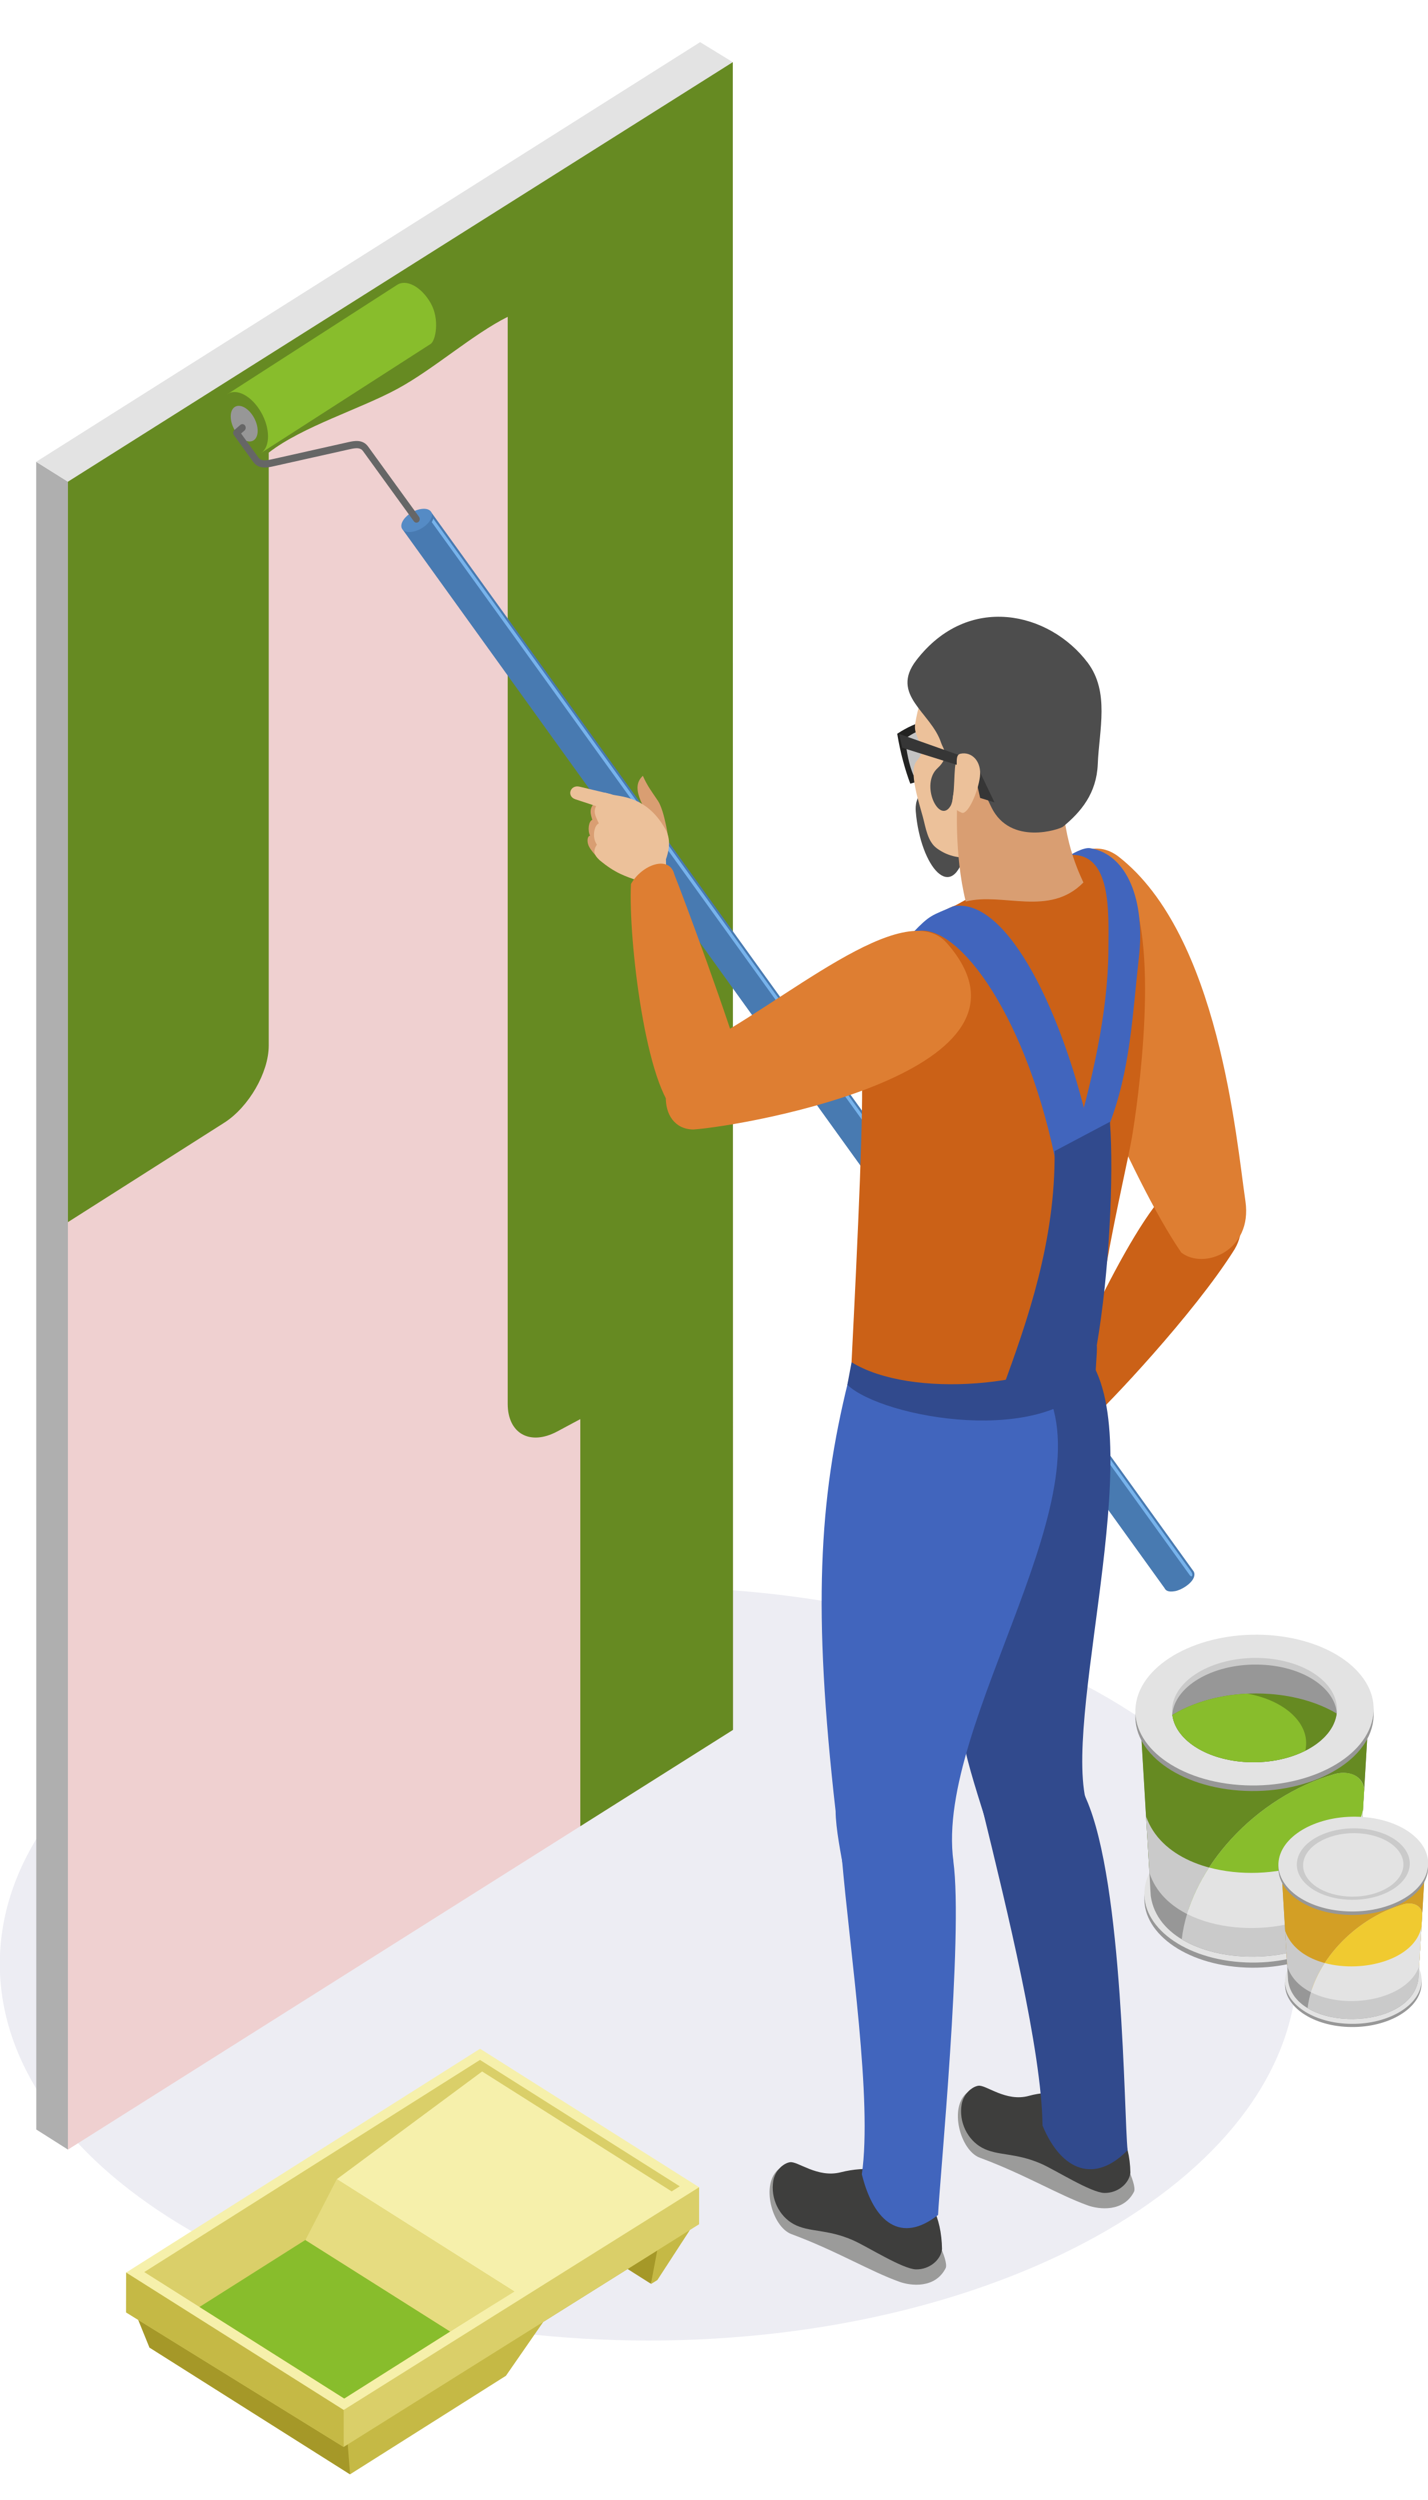 <svg width="32" height="56" viewBox="0 0 32 56" fill="none" xmlns="http://www.w3.org/2000/svg">
<path opacity="0.4" fill-rule="evenodd" clip-rule="evenodd" d="M14.533 35.552C22.559 35.552 29.069 39.331 29.069 43.99C29.069 48.65 22.559 52.428 14.533 52.428C6.506 52.428 -0.004 48.65 -0.004 43.99C-0.004 39.331 6.506 35.552 14.533 35.552Z" fill="#D2D2E1"/>
<path fill-rule="evenodd" clip-rule="evenodd" d="M1.523 48.151V10.79L0.811 10.344L0.813 47.701L1.523 48.151Z" fill="#AFAFAF"/>
<path fill-rule="evenodd" clip-rule="evenodd" d="M16.421 1.392L1.522 10.79V48.151L16.426 38.749L16.421 1.392Z" fill="#EFD0D0"/>
<path fill-rule="evenodd" clip-rule="evenodd" d="M16.421 1.392L1.522 10.79L0.811 10.344L15.689 0.944L16.421 1.392Z" fill="#E3E3E3"/>
<path fill-rule="evenodd" clip-rule="evenodd" d="M14.938 50.28L10.944 47.739L10.578 48.616L14.583 51.155L14.938 50.28Z" fill="#A59828"/>
<path fill-rule="evenodd" clip-rule="evenodd" d="M3.349 52.584L7.844 55.425L11.338 53.217L12.174 52.011L14.728 50.41L14.586 51.164L14.731 51.073L15.459 49.953L10.571 48.134C9.393 48.87 3.349 52.079 3.349 52.584Z" fill="#C5B945"/>
<path fill-rule="evenodd" clip-rule="evenodd" d="M3.348 52.584L7.844 55.425L7.844 55.425L7.773 54.491C7.895 48.532 6.252 52.146 3.005 51.74L3.348 52.584Z" fill="#A59828"/>
<path fill-rule="evenodd" clip-rule="evenodd" d="M2.826 51.798L7.701 54.812L15.666 49.823V48.994L2.827 50.906L2.826 51.798Z" fill="#DACF69"/>
<path fill-rule="evenodd" clip-rule="evenodd" d="M2.826 51.798L7.701 54.812L7.702 54.812V49.932C5.575 49.932 4.581 50.921 2.827 50.905L2.826 51.798Z" fill="#C5B945"/>
<path fill-rule="evenodd" clip-rule="evenodd" d="M2.827 50.905L7.701 53.983L15.666 48.994L10.758 45.892L2.827 50.905Z" fill="#F6F0AB"/>
<path fill-rule="evenodd" clip-rule="evenodd" d="M3.233 50.894L7.714 53.727L15.232 48.973L10.756 46.142L3.233 50.894Z" fill="#DACF69"/>
<path fill-rule="evenodd" clip-rule="evenodd" d="M10.088 52.226L6.847 50.172L4.47 51.676L7.714 53.727L10.088 52.226Z" fill="#88BD2C"/>
<path fill-rule="evenodd" clip-rule="evenodd" d="M15.077 49.104L10.804 46.401L7.548 48.814L11.528 51.332L15.077 49.104Z" fill="#F6F0AB"/>
<path fill-rule="evenodd" clip-rule="evenodd" d="M7.548 48.813L11.528 51.331L10.088 52.225L6.844 50.178L7.548 48.813Z" fill="#E6DC80"/>
<path fill-rule="evenodd" clip-rule="evenodd" d="M28.432 40.965C29.784 41.065 30.735 41.841 30.558 42.697C30.381 43.553 29.142 44.166 27.791 44.066C26.44 43.966 25.488 43.19 25.665 42.334C25.842 41.478 27.082 40.865 28.432 40.965Z" fill="#979797"/>
<path fill-rule="evenodd" clip-rule="evenodd" d="M28.432 40.85C29.784 40.95 30.735 41.726 30.558 42.582C30.381 43.439 29.142 44.051 27.791 43.951C26.44 43.851 25.488 43.076 25.665 42.219C25.842 41.363 27.082 40.75 28.432 40.85Z" fill="#E3E3E3"/>
<path fill-rule="evenodd" clip-rule="evenodd" d="M30.672 38.382C30.672 37.51 29.417 37.162 28.134 37.162C27.432 37.162 25.549 37.891 25.548 38.395C25.568 38.733 25.775 42.257 25.787 42.47C26.054 44.319 30.178 44.267 30.432 42.407L30.672 38.382Z" fill="#979797"/>
<path fill-rule="evenodd" clip-rule="evenodd" d="M25.755 41.889C26.033 42.584 27.024 43.136 28.109 43.136C28.855 43.136 30.145 42.799 30.462 41.9L30.637 38.956C29.738 40.394 26.497 40.467 25.581 38.992C25.627 39.809 25.722 41.354 25.755 41.889Z" fill="#668A22"/>
<path fill-rule="evenodd" clip-rule="evenodd" d="M30.544 40.53C30.214 42.266 26.329 42.525 25.682 40.688L25.759 41.957C26.323 43.662 29.872 43.534 30.459 41.959L30.544 40.53Z" fill="#CACACA"/>
<path fill-rule="evenodd" clip-rule="evenodd" d="M28.458 36.753C29.92 36.861 30.951 37.7 30.759 38.627C30.567 39.553 29.227 40.216 27.765 40.108C26.303 39.999 25.273 39.16 25.465 38.234C25.656 37.307 26.997 36.644 28.458 36.753Z" fill="#979797"/>
<path fill-rule="evenodd" clip-rule="evenodd" d="M28.458 36.628C29.92 36.737 30.951 37.576 30.759 38.502C30.567 39.429 29.227 40.092 27.765 39.983C26.303 39.875 25.273 39.036 25.465 38.109C25.656 37.183 26.997 36.52 28.458 36.628Z" fill="#E3E3E3"/>
<path fill-rule="evenodd" clip-rule="evenodd" d="M28.352 37.145C29.363 37.22 30.076 37.801 29.943 38.442C29.811 39.083 28.883 39.542 27.872 39.467C26.86 39.391 26.147 38.811 26.28 38.17C26.413 37.529 27.34 37.071 28.352 37.145Z" fill="#CACACA"/>
<path fill-rule="evenodd" clip-rule="evenodd" d="M28.352 37.294C29.241 37.359 29.9 37.817 29.956 38.362C29.953 38.388 29.949 38.415 29.944 38.441C29.811 39.082 28.884 39.542 27.872 39.466C26.983 39.4 26.325 38.943 26.269 38.398C26.272 38.371 26.276 38.345 26.281 38.319C26.413 37.678 27.34 37.219 28.352 37.294Z" fill="#979797"/>
<path fill-rule="evenodd" clip-rule="evenodd" d="M28.459 37.945C29.043 37.988 29.558 38.148 29.954 38.383C29.951 38.403 29.948 38.422 29.944 38.442C29.812 39.083 28.884 39.542 27.873 39.467C26.992 39.401 26.339 38.953 26.271 38.415C26.835 38.071 27.627 37.883 28.459 37.945Z" fill="#668A22"/>
<path fill-rule="evenodd" clip-rule="evenodd" d="M27.949 37.937C28.804 38.09 29.373 38.62 29.254 39.198L29.25 39.216C28.873 39.406 28.383 39.505 27.872 39.467C26.992 39.401 26.338 38.953 26.271 38.415C26.718 38.142 27.309 37.967 27.949 37.937Z" fill="#88BD2C"/>
<path fill-rule="evenodd" clip-rule="evenodd" d="M29.912 39.738C28.131 40.247 26.665 41.859 26.482 43.44C27.737 44.2 30.236 43.842 30.432 42.406L30.571 40.074C30.519 39.72 30.148 39.671 29.912 39.738Z" fill="#CACACA"/>
<path fill-rule="evenodd" clip-rule="evenodd" d="M29.912 39.738C28.381 40.175 27.083 41.427 26.633 42.775C27.05 42.999 27.569 43.136 28.109 43.136C28.855 43.136 30.145 42.799 30.462 41.9L30.571 40.075C30.502 39.707 30.148 39.671 29.912 39.738Z" fill="#88BD2C"/>
<path fill-rule="evenodd" clip-rule="evenodd" d="M27.094 41.832C26.877 42.165 26.709 42.516 26.601 42.873C27.859 43.516 30.013 43.155 30.459 41.959L30.544 40.53C30.321 41.705 28.468 42.203 27.094 41.832Z" fill="#E3E3E3"/>
<path fill-rule="evenodd" clip-rule="evenodd" d="M30.524 43.476C31.362 43.538 31.953 44.019 31.843 44.55C31.733 45.081 30.965 45.461 30.127 45.399C29.289 45.337 28.699 44.856 28.809 44.325C28.918 43.794 29.687 43.414 30.524 43.476Z" fill="#979797"/>
<path fill-rule="evenodd" clip-rule="evenodd" d="M30.524 43.405C31.362 43.467 31.953 43.948 31.843 44.479C31.733 45.01 30.965 45.391 30.127 45.328C29.289 45.266 28.699 44.785 28.809 44.254C28.918 43.723 29.687 43.343 30.524 43.405Z" fill="#E3E3E3"/>
<path fill-rule="evenodd" clip-rule="evenodd" d="M31.935 41.803C31.935 41.255 31.146 41.036 30.34 41.036C29.899 41.036 28.715 41.494 28.714 41.811C28.727 42.023 28.857 44.238 28.865 44.372C29.033 45.534 31.625 45.502 31.784 44.332L31.935 41.803Z" fill="#979797"/>
<path fill-rule="evenodd" clip-rule="evenodd" d="M28.845 44.007C29.02 44.444 29.642 44.791 30.324 44.791C30.793 44.791 31.604 44.579 31.803 44.013L31.913 42.163C31.348 43.068 29.311 43.113 28.735 42.186C28.764 42.7 28.824 43.671 28.845 44.007Z" fill="#D39F25"/>
<path fill-rule="evenodd" clip-rule="evenodd" d="M31.854 43.153C31.647 44.244 29.205 44.407 28.798 43.252L28.847 44.05C29.202 45.121 31.432 45.04 31.801 44.051L31.854 43.153Z" fill="#CACACA"/>
<path fill-rule="evenodd" clip-rule="evenodd" d="M30.544 40.779C31.462 40.847 32.11 41.375 31.99 41.957C31.869 42.539 31.026 42.956 30.108 42.888C29.189 42.82 28.542 42.292 28.662 41.71C28.783 41.128 29.625 40.711 30.544 40.779Z" fill="#979797"/>
<path fill-rule="evenodd" clip-rule="evenodd" d="M30.544 40.701C31.462 40.769 32.11 41.297 31.99 41.879C31.869 42.461 31.026 42.878 30.108 42.81C29.189 42.742 28.542 42.214 28.662 41.632C28.783 41.05 29.625 40.633 30.544 40.701Z" fill="#E3E3E3"/>
<path fill-rule="evenodd" clip-rule="evenodd" d="M30.49 40.96C31.183 41.012 31.671 41.409 31.581 41.848C31.49 42.288 30.855 42.602 30.162 42.55C29.469 42.499 28.981 42.101 29.071 41.662C29.162 41.223 29.797 40.909 30.49 40.96Z" fill="#CACACA"/>
<path fill-rule="evenodd" clip-rule="evenodd" d="M31.457 42.655C30.338 42.975 29.416 43.988 29.302 44.982C30.09 45.459 31.661 45.234 31.784 44.332L31.872 42.866C31.839 42.643 31.605 42.613 31.457 42.655Z" fill="#CACACA"/>
<path fill-rule="evenodd" clip-rule="evenodd" d="M31.457 42.655C30.495 42.93 29.679 43.717 29.396 44.563C29.659 44.704 29.984 44.791 30.324 44.791C30.793 44.791 31.604 44.579 31.803 44.013L31.871 42.866C31.828 42.636 31.605 42.613 31.457 42.655Z" fill="#F0CA30"/>
<path fill-rule="evenodd" clip-rule="evenodd" d="M29.686 43.972C29.55 44.181 29.444 44.402 29.377 44.626C30.167 45.03 31.521 44.803 31.801 44.051L31.855 43.153C31.714 43.892 30.55 44.204 29.686 43.972Z" fill="#E3E3E3"/>
<path fill-rule="evenodd" clip-rule="evenodd" d="M30.471 41.067C31.087 41.113 31.52 41.466 31.44 41.856C31.359 42.246 30.795 42.526 30.179 42.48C29.564 42.434 29.13 42.081 29.211 41.691C29.292 41.301 29.856 41.022 30.471 41.067Z" fill="#E3E3E3"/>
<path fill-rule="evenodd" clip-rule="evenodd" d="M13.004 40.908V31.788L12.487 32.065C11.876 32.391 11.377 32.112 11.377 31.444V7.097C10.598 7.486 9.735 8.256 8.926 8.699C8.083 9.161 6.785 9.548 6.022 10.139V23.423C6.022 24.024 5.573 24.8 5.025 25.149L1.522 27.376V12.764V10.79L16.421 1.392L16.426 38.749L13.004 40.908Z" fill="#668A22"/>
<path fill-rule="evenodd" clip-rule="evenodd" d="M26.618 26.386C25.767 26.476 24.109 30.21 23.636 31.323C23.666 31.842 24.146 32.152 24.432 31.813C24.777 31.52 26.755 29.437 27.666 27.984C28.135 27.179 27.301 26.682 26.618 26.386Z" fill="#CB6117"/>
<path d="M26.093 35.569L26.091 35.567L9.039 11.884C8.856 11.629 9.545 11.31 9.667 11.479L26.74 35.188C26.769 35.224 26.775 35.275 26.752 35.336C26.698 35.477 26.474 35.619 26.325 35.643C26.176 35.667 26.124 35.631 26.093 35.569Z" fill="#487AB1"/>
<path fill-rule="evenodd" clip-rule="evenodd" d="M9.434 11.402C9.252 11.431 9.061 11.569 9.007 11.71C8.954 11.851 9.057 11.941 9.239 11.912C9.42 11.883 9.611 11.745 9.665 11.604C9.719 11.463 9.615 11.373 9.434 11.402Z" fill="#558BC5"/>
<path d="M9.708 11.616L26.686 35.194C26.751 35.284 26.709 35.35 26.66 35.283L9.676 11.696C9.685 11.682 9.692 11.666 9.698 11.651C9.702 11.638 9.706 11.627 9.708 11.616Z" fill="#77B3EC"/>
<path fill-rule="evenodd" clip-rule="evenodd" d="M5.837 10.117L5.853 10.145L9.652 7.703C9.762 7.631 9.859 7.15 9.649 6.786C9.44 6.422 9.102 6.242 8.893 6.385L5.093 8.831L5.11 8.86C5.003 9.048 5.636 10.14 5.837 10.117Z" fill="#88BD2C"/>
<path fill-rule="evenodd" clip-rule="evenodd" d="M5.095 9.747C5.305 10.111 5.643 10.291 5.851 10.149C6.059 10.006 6.058 9.596 5.849 9.232C5.639 8.868 5.301 8.688 5.093 8.83C4.885 8.973 4.886 9.383 5.095 9.747Z" fill="#668A22"/>
<path fill-rule="evenodd" clip-rule="evenodd" d="M5.259 9.635C5.378 9.841 5.569 9.942 5.686 9.862C5.804 9.782 5.803 9.55 5.685 9.344C5.567 9.139 5.376 9.038 5.258 9.118C5.141 9.198 5.141 9.43 5.259 9.635Z" fill="#979797"/>
<path d="M9.332 11.708C9.31 11.708 9.289 11.697 9.274 11.677L8.136 10.106C8.078 10.025 7.988 10.028 7.832 10.064L6.123 10.446C5.993 10.475 5.798 10.519 5.673 10.345L5.241 9.747C5.215 9.712 5.221 9.661 5.253 9.633L5.386 9.517C5.418 9.49 5.465 9.496 5.49 9.531C5.515 9.566 5.51 9.617 5.478 9.645L5.402 9.71L5.789 10.246C5.847 10.326 5.937 10.323 6.093 10.288L7.802 9.905C7.932 9.876 8.127 9.832 8.252 10.007L9.39 11.577C9.415 11.612 9.41 11.663 9.378 11.691C9.364 11.702 9.348 11.708 9.332 11.708Z" fill="#666666"/>
<path fill-rule="evenodd" clip-rule="evenodd" d="M21.679 46.87C21.259 47.194 21.514 48.169 21.957 48.333C22.963 48.705 23.721 49.168 24.384 49.404C24.62 49.487 25.179 49.564 25.416 49.087C25.475 48.903 25.106 48.225 25.106 48.225C23.924 48.365 22.202 46.554 21.679 46.87Z" fill="#9B9B9A"/>
<path fill-rule="evenodd" clip-rule="evenodd" d="M23.057 46.947C22.537 47.091 22.094 46.691 21.921 46.721C21.782 46.744 21.59 46.9 21.55 47.138C21.482 47.534 21.682 47.932 22.005 48.108C22.352 48.298 22.748 48.211 23.336 48.47C23.659 48.613 24.45 49.117 24.748 49.122C25.048 49.127 25.301 48.914 25.331 48.67C25.309 47.201 24.054 46.672 23.057 46.947Z" fill="#3E3E3D"/>
<path fill-rule="evenodd" clip-rule="evenodd" d="M22.086 40.768C22.001 40.493 21.652 39.431 21.604 39.045C20.555 34.608 20.332 33.21 20.664 30.456C21.506 30.145 23.514 31.091 24.272 30.261C25.835 31.973 23.855 38.155 24.327 40.305C23.987 40.931 22.836 41.486 22.086 40.768Z" fill="#314A8D"/>
<path fill-rule="evenodd" clip-rule="evenodd" d="M25.268 48.164C24.55 48.902 23.797 48.66 23.362 47.613C23.345 45.946 22.56 42.749 22.037 40.607C21.731 39.284 23.672 38.593 24.345 40.305C25.177 42.208 25.186 47.392 25.268 48.164Z" fill="#314A8D"/>
<path fill-rule="evenodd" clip-rule="evenodd" d="M17.459 48.581C17.038 48.906 17.294 49.881 17.737 50.045C18.743 50.417 19.501 50.88 20.164 51.115C20.399 51.199 20.959 51.276 21.195 50.799C21.255 50.614 20.885 49.937 20.885 49.937C19.703 50.077 17.982 48.266 17.459 48.581Z" fill="#9B9B9A"/>
<path fill-rule="evenodd" clip-rule="evenodd" d="M18.836 48.66C18.313 48.791 17.874 48.403 17.7 48.434C17.561 48.456 17.369 48.613 17.329 48.85C17.262 49.246 17.462 49.644 17.785 49.82C18.132 50.009 18.528 49.923 19.116 50.182C19.439 50.325 20.23 50.829 20.528 50.834C20.827 50.839 21.081 50.625 21.11 50.382C21.088 48.913 19.997 48.368 18.836 48.66Z" fill="#3E3E3D"/>
<path fill-rule="evenodd" clip-rule="evenodd" d="M18.907 41.876C18.855 41.594 18.726 40.955 18.725 40.569C18.213 36.065 18.345 33.609 19.01 30.932C19.888 30.727 22.402 31.55 23.259 30.824C25.035 33.287 20.936 38.542 21.365 41.693C20.949 42.271 19.569 42.676 18.907 41.876Z" fill="#4165BD"/>
<path fill-rule="evenodd" clip-rule="evenodd" d="M21.021 49.615C20.199 50.262 19.583 49.797 19.313 48.704C19.55 47.045 19.053 43.787 18.863 41.594C18.761 40.243 20.96 39.91 21.364 41.693C21.588 43.358 21.056 48.838 21.021 49.615Z" fill="#4165BD"/>
<path fill-rule="evenodd" clip-rule="evenodd" d="M25.072 19.193C24.085 18.421 22.731 20.182 23.713 22.308C23.746 22.36 25.287 26.333 26.471 28.057C26.981 28.453 28.071 28.02 27.909 26.908C27.704 25.513 27.315 20.947 25.072 19.193Z" fill="#DE7E32"/>
<path fill-rule="evenodd" clip-rule="evenodd" d="M21.364 20.3C21.221 20.344 20.356 20.794 19.724 21.688C19.263 22.346 19.288 23.815 19.306 24.009C19.363 24.635 19.225 27.712 19.082 30.515C19.353 31.442 23.363 31.255 24.579 30.132C24.59 28.884 25.239 26.2 25.361 25.503C25.482 24.804 26.047 20.981 25.208 19.704C25.015 19.409 24.359 19.102 24.06 19.14C22.994 19.272 21.542 20.246 21.364 20.3Z" fill="#CB6117"/>
<path fill-rule="evenodd" clip-rule="evenodd" d="M20.466 20.881C21.361 20.554 22.934 22.582 23.633 25.903C23.995 26.036 24.088 25.609 24.45 25.5C23.859 22.751 22.583 20.082 21.365 20.3C20.874 20.512 20.846 20.487 20.466 20.881Z" fill="#4165BD"/>
<path fill-rule="evenodd" clip-rule="evenodd" d="M23.992 19.149C24.908 19.117 24.843 20.413 24.838 21.273C24.831 22.688 24.461 24.281 24.044 25.677C24.353 25.81 24.437 25.34 24.842 25.231C25.336 23.988 25.38 22.683 25.52 21.462C25.667 20.187 25.271 19.141 24.429 18.999C24.273 18.974 23.992 19.149 23.992 19.149Z" fill="#4165BD"/>
<path fill-rule="evenodd" clip-rule="evenodd" d="M22.462 31.117C23.026 29.582 23.655 27.789 23.632 25.785C24.045 25.567 24.459 25.347 24.873 25.128C24.961 26.356 24.858 28.501 24.579 30.131C23.963 30.971 23.247 31.239 22.462 31.117Z" fill="#314A8D"/>
<path fill-rule="evenodd" clip-rule="evenodd" d="M18.988 31.02C19.772 31.768 23.503 32.439 24.554 30.84C24.542 30.654 24.591 30.317 24.579 30.13C23.388 31.079 20.41 31.335 19.083 30.514C19.051 30.682 19.02 30.851 18.988 31.02Z" fill="#314A8D"/>
<path fill-rule="evenodd" clip-rule="evenodd" d="M21.223 21.131C23.724 23.989 16.713 25.218 15.537 25.301C14.695 25.289 14.706 23.957 15.627 23.454C17.541 22.492 20.255 20.026 21.223 21.131Z" fill="#DE7E32"/>
<path fill-rule="evenodd" clip-rule="evenodd" d="M14.923 18.478C14.881 18.276 14.818 18.051 14.746 17.942C14.611 17.739 14.508 17.612 14.406 17.378C14.26 17.514 14.22 17.709 14.442 18.11C14.64 18.694 14.375 18.784 14.701 19.055C14.811 19.146 14.887 19.313 14.926 19.151C14.995 18.844 14.98 18.76 14.923 18.478Z" fill="#D99E72"/>
<path fill-rule="evenodd" clip-rule="evenodd" d="M13.342 19.156C13.212 19.008 13.19 18.95 13.176 18.902C13.159 18.839 13.158 18.731 13.224 18.719C13.161 18.602 13.193 18.388 13.273 18.366C13.241 18.254 13.182 18.109 13.338 17.977C13.387 17.936 13.492 17.821 13.512 17.838C13.7 18.258 13.541 18.849 13.342 19.156Z" fill="#D99E72"/>
<path fill-rule="evenodd" clip-rule="evenodd" d="M14.923 19.248C15.029 18.95 15.009 18.73 14.893 18.543C14.471 17.815 13.873 17.85 13.709 17.796C13.532 17.757 13.492 17.691 13.475 17.912C13.252 18.128 13.321 18.23 13.419 18.445C13.324 18.477 13.253 18.743 13.375 18.919C13.284 19.062 13.307 19.147 13.433 19.265C13.795 19.568 14.016 19.626 14.299 19.729C14.889 19.945 14.941 19.678 14.923 19.248Z" fill="#ECC19A"/>
<path fill-rule="evenodd" clip-rule="evenodd" d="M13.575 18.128L12.896 17.905C12.689 17.837 12.777 17.571 12.988 17.622L13.669 17.784C13.88 17.835 13.782 18.195 13.575 18.128Z" fill="#ECC19A"/>
<path fill-rule="evenodd" clip-rule="evenodd" d="M15.19 24.954C14.477 24.435 14.077 21.028 14.139 19.802C14.389 19.36 15.007 19.146 15.113 19.593C15.291 20.03 16.362 22.909 16.726 24.209C16.794 25.161 15.92 25.046 15.19 24.954Z" fill="#DE7E32"/>
<path fill-rule="evenodd" clip-rule="evenodd" d="M20.185 16.447L20.415 17.465L21.263 17.211L20.998 16.164L20.185 16.447Z" fill="#C4C4C4"/>
<path d="M20.727 17.287L21.171 17.154C21.096 16.858 21.022 16.562 20.947 16.267C20.875 16.283 20.804 16.297 20.727 16.32V16.145C20.837 16.112 20.943 16.087 21.05 16.06C21.151 16.463 21.253 16.865 21.354 17.268L20.727 17.456L20.727 17.287ZM20.284 16.545C20.315 16.846 20.369 17.126 20.469 17.364L20.727 17.287L20.727 17.456L20.399 17.555C20.291 17.274 20.173 16.857 20.106 16.436C20.337 16.284 20.537 16.203 20.727 16.145V16.32C20.603 16.357 20.465 16.417 20.284 16.545Z" fill="#222221"/>
<path fill-rule="evenodd" clip-rule="evenodd" d="M20.732 17.689C20.52 17.83 20.511 18.055 20.521 18.175C20.625 19.422 21.351 20.283 21.639 19.041C21.762 18.509 22.087 18.042 21.607 17.696C21.244 17.434 20.779 17.687 20.732 17.689Z" fill="#4D4D4D"/>
<path fill-rule="evenodd" clip-rule="evenodd" d="M20.8 15.212C20.706 15.489 20.594 15.767 20.537 16.055C20.498 16.256 20.48 16.316 20.551 16.495C20.661 16.771 20.726 16.829 20.539 17.051C20.357 17.267 20.591 17.97 20.679 18.295C20.748 18.551 20.785 18.852 20.997 19.005C21.524 19.387 22.115 19.157 22.645 18.95C23.17 18.748 24.199 17.285 24.361 16.807C24.478 15.827 24.248 14.979 22.755 14.384C22.107 14.127 21.035 14.519 20.8 15.212Z" fill="#ECC19A"/>
<path fill-rule="evenodd" clip-rule="evenodd" d="M21.453 17.942C21.453 17.942 21.377 19.125 21.641 20.194C22.476 19.982 23.51 20.547 24.278 19.768C24.132 19.451 23.715 18.556 23.827 17.213C23.862 16.79 21.51 16.736 21.453 17.942Z" fill="#D99E72"/>
<path fill-rule="evenodd" clip-rule="evenodd" d="M21.09 16.641C21.128 16.76 21.299 16.937 21.015 17.202C20.609 17.56 21.04 18.473 21.298 18.058C21.42 17.86 21.357 17.117 21.439 17.053C21.687 16.862 21.947 17.538 22.219 18.088C22.645 18.95 23.748 18.579 23.825 18.515C24.224 18.185 24.574 17.772 24.6 17.114C24.631 16.349 24.87 15.5 24.372 14.841C23.513 13.707 21.697 13.277 20.533 14.791C19.933 15.571 20.869 15.957 21.09 16.641Z" fill="#4D4D4D"/>
<path fill-rule="evenodd" clip-rule="evenodd" d="M21.837 17.037L20.148 16.439L20.218 16.75L21.823 17.252L21.964 17.874L22.286 17.974L21.837 17.037Z" fill="#363636"/>
<path fill-rule="evenodd" clip-rule="evenodd" d="M21.959 17.401C21.914 17.75 21.695 18.238 21.559 18.208C21.214 18.076 21.381 17.823 21.424 17.475C21.469 17.128 21.387 16.915 21.521 16.884C21.773 16.828 22.002 17.052 21.959 17.401Z" fill="#ECC19A"/>
</svg>
